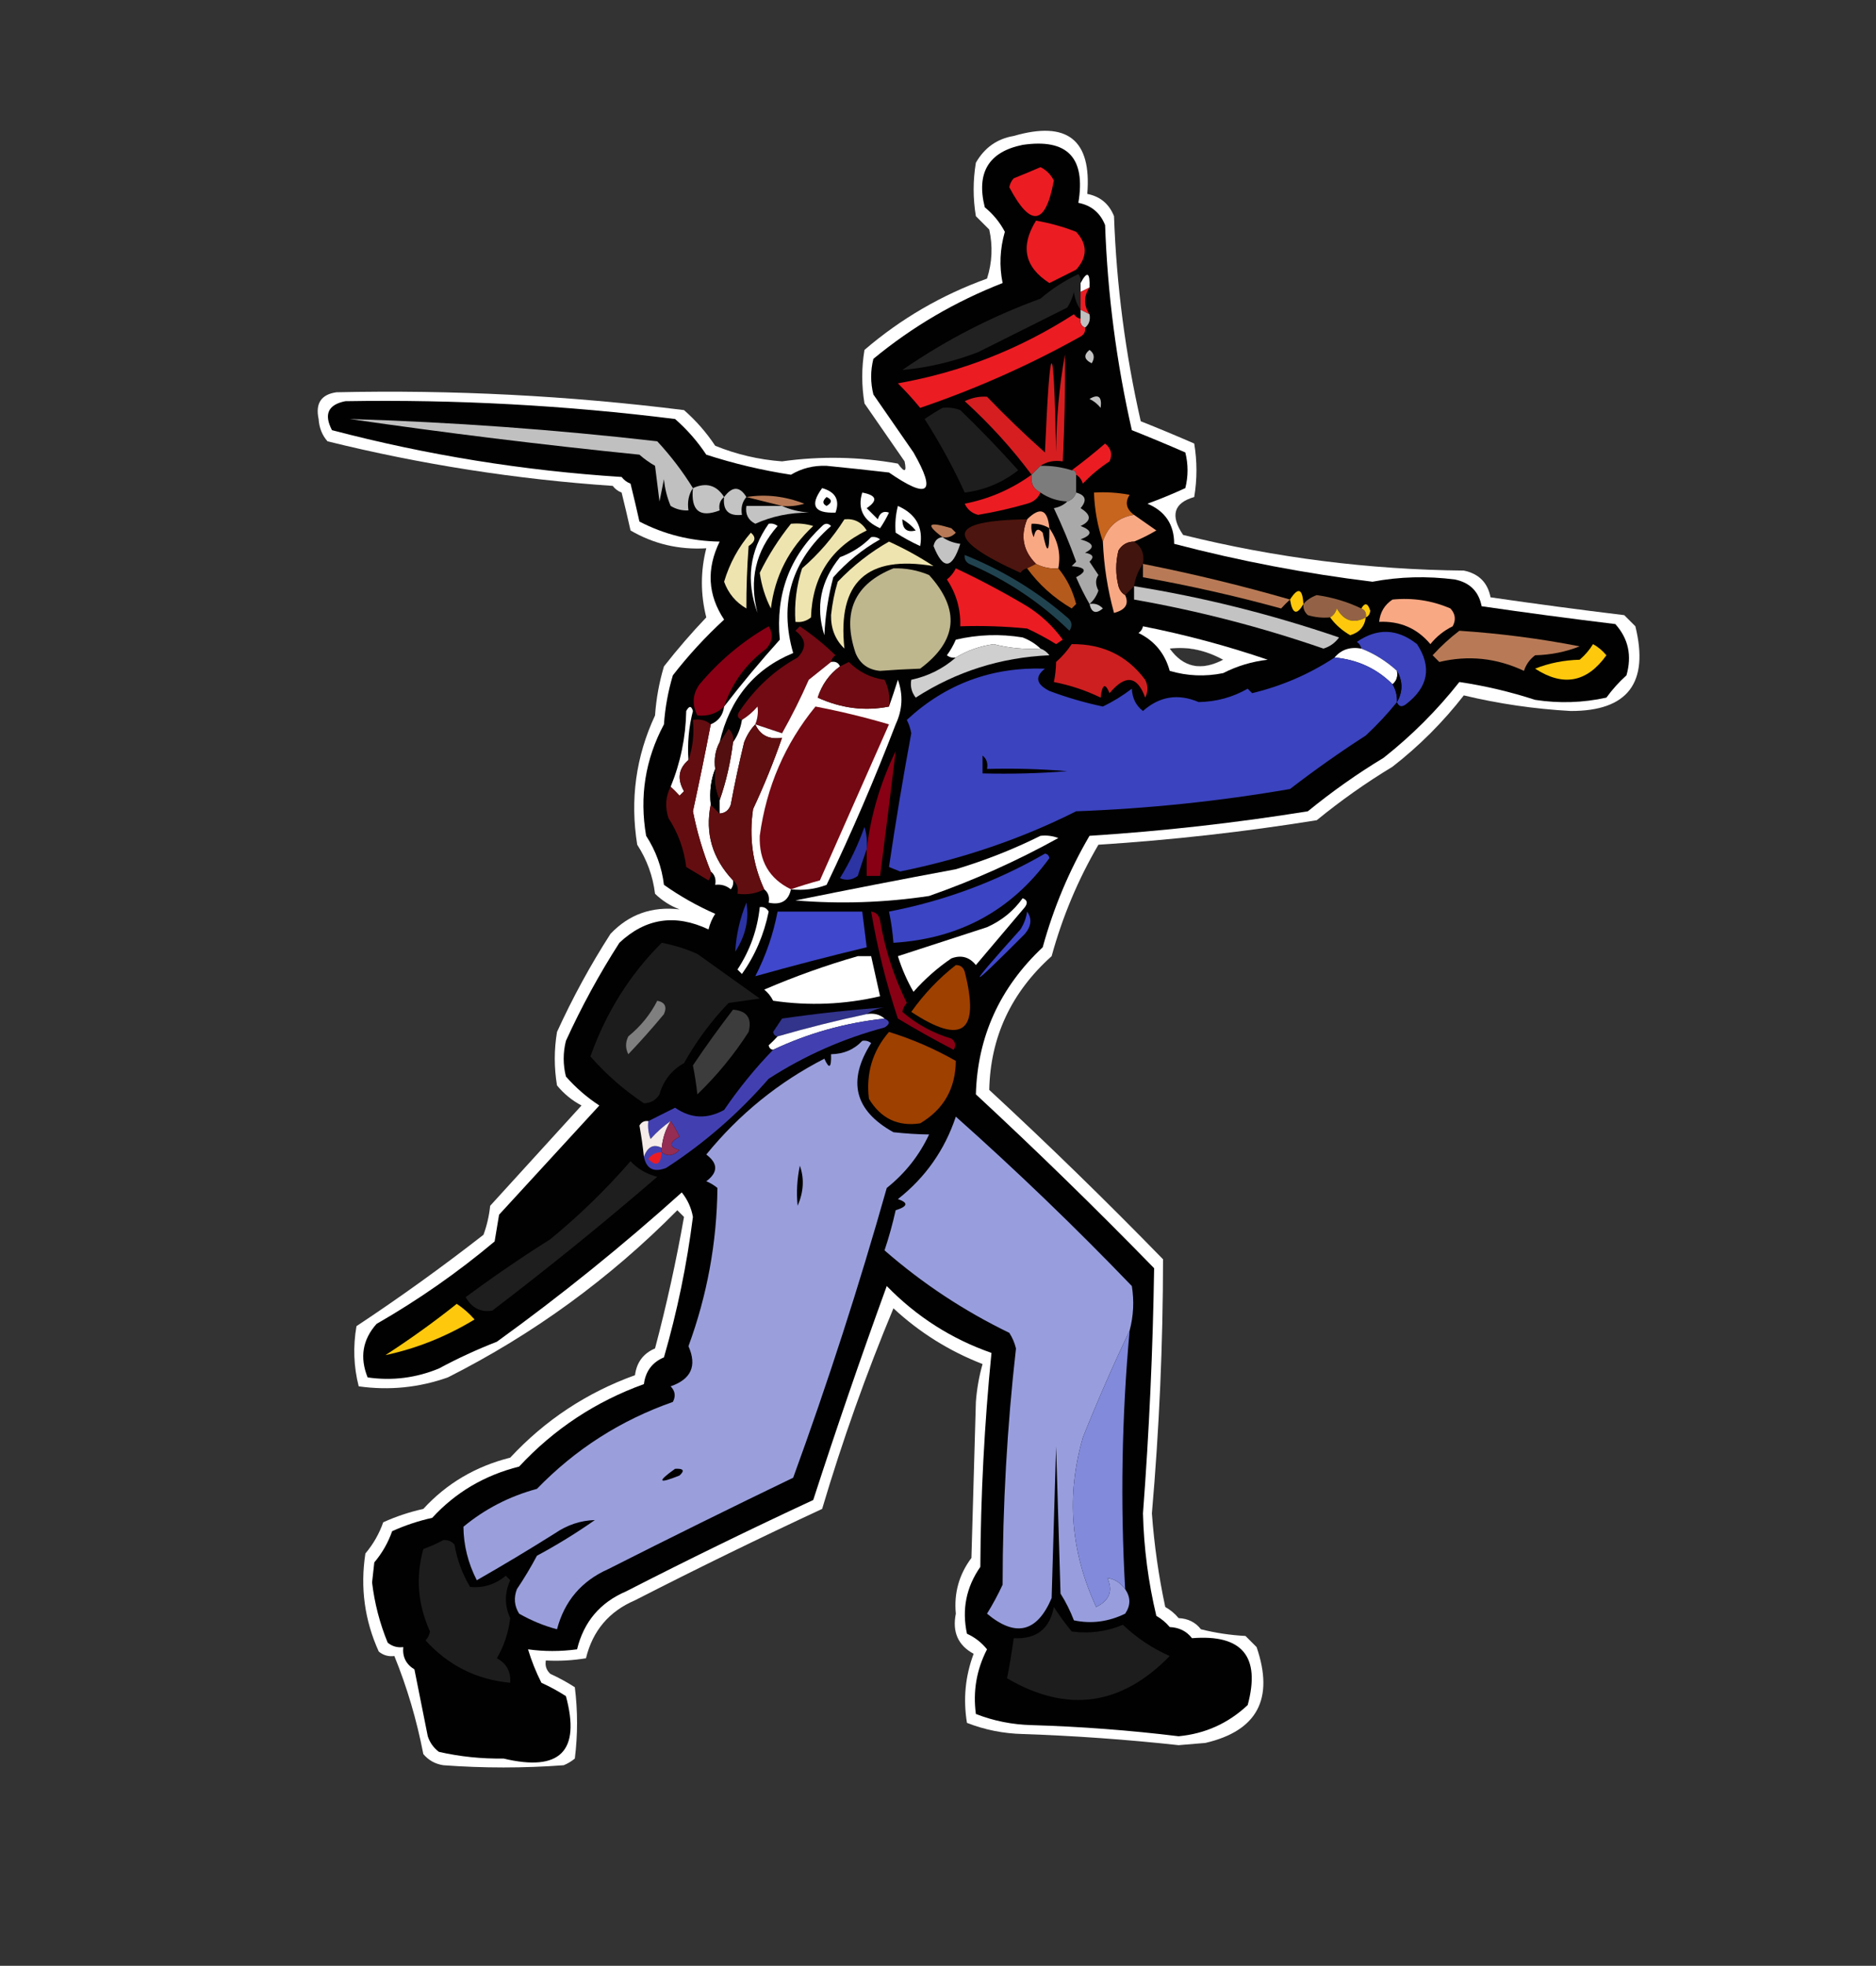 <?xml version="1.0" encoding="UTF-8"?>
<!DOCTYPE svg PUBLIC "-//W3C//DTD SVG 1.1//EN" "http://www.w3.org/Graphics/SVG/1.1/DTD/svg11.dtd">
<svg xmlns="http://www.w3.org/2000/svg" version="1.1" width="421px" height="441px" style="shape-rendering:geometricPrecision; text-rendering:geometricPrecision; image-rendering:optimizeQuality; fill-rule:evenodd; clip-rule:evenodd" xmlns:xlink="http://www.w3.org/1999/xlink">
<rect width="100%" height="100%" fill="#333333" stroke="none"/>
<g><path style="opacity:1" fill="#fefffe" d="M 227.5,30.5 C 239.498,27.019 244.998,31.352 244,43.5C 246.903,44.069 248.903,45.735 250,48.5C 250.553,64.03 252.553,79.363 256,94.5C 259.947,96.067 263.947,97.734 268,99.5C 268.667,103.5 268.667,107.5 268,111.5C 263.401,112.82 262.568,115.653 265.5,120C 286.184,125.123 307.184,127.79 328.5,128C 331.86,128.694 333.86,130.694 334.5,134C 344.489,135.453 354.489,136.787 364.5,138C 365.333,138.833 366.167,139.667 367,140.5C 370.124,153.187 365.29,159.521 352.5,159.5C 344.339,159.047 336.339,157.88 328.5,156C 323.833,162 318.5,167.333 312.5,172C 306.577,175.582 300.911,179.582 295.5,184C 279.242,186.62 262.909,188.453 246.5,189.5C 241.932,197.312 238.432,205.645 236,214.5C 226.923,222.643 222.257,232.643 222,244.5C 235.304,256.804 248.304,269.47 261,282.5C 260.988,301.523 260.154,320.523 258.5,339.5C 259.015,346.564 260.015,353.564 261.5,360.5C 262.646,361.145 263.646,361.978 264.5,363C 266.619,363.098 268.286,363.931 269.5,365.5C 272.785,366.324 276.118,366.824 279.5,367C 280.333,367.833 281.167,368.667 282,369.5C 285.977,381.119 282.144,388.285 270.5,391C 268.5,391.167 266.5,391.333 264.5,391.5C 252.865,390.23 241.198,389.396 229.5,389C 225.145,388.89 220.978,388.057 217,386.5C 216.121,381.162 216.621,375.996 218.5,371C 215.008,369.123 213.674,366.123 214.5,362C 214.057,357.385 215.224,353.218 218,349.5C 218.333,337.833 218.667,326.167 219,314.5C 219.218,311.574 219.718,308.74 220.5,306C 213.025,303.098 206.359,298.931 200.5,293.5C 194.378,308.198 189.045,323.198 184.5,338.5C 170.386,345.057 156.386,351.89 142.5,359C 136.672,361.495 133.005,365.829 131.5,372C 128.518,372.498 125.518,372.665 122.5,372.5C 122.281,373.675 122.614,374.675 123.5,375.5C 125.413,376.373 127.247,377.373 129,378.5C 129.667,383.833 129.667,389.167 129,394.5C 128.25,395.126 127.416,395.626 126.5,396C 117.5,396.667 108.5,396.667 99.5,396C 97.671,395.727 96.171,394.893 95,393.5C 93.518,385.848 91.352,378.515 88.5,371.5C 87.178,371.67 86.011,371.337 85,370.5C 81.818,363.48 80.818,356.147 82,348.5C 83.766,346.404 85.099,344.071 86,341.5C 88.875,340.196 91.875,339.196 95,338.5C 100.227,332.792 106.727,328.959 114.5,327C 122.323,318.586 131.656,312.419 142.5,308.5C 142.876,305.611 144.376,303.611 147,302.5C 149.583,292.752 151.75,282.919 153.5,273C 153,272.5 152.5,272 152,271.5C 136.836,286.824 119.67,299.324 100.5,309C 94.003,311.295 87.336,311.961 80.5,311C 79.368,306.587 79.201,302.087 80,297.5C 89.765,291.034 99.265,284.201 108.5,277C 109.264,274.931 109.764,272.764 110,270.5C 116.833,263 123.667,255.5 130.5,248C 128.376,246.878 126.543,245.378 125,243.5C 124.333,239.5 124.333,235.5 125,231.5C 128.492,223.847 132.492,216.513 137,209.5C 141.152,205.113 146.319,203.279 152.5,204C 150.413,203.208 148.579,202.041 147,200.5C 146.517,196.533 145.184,192.866 143,189.5C 141.371,179.367 142.704,169.7 147,160.5C 147.26,156.75 147.927,153.084 149,149.5C 151.98,145.686 155.146,142.019 158.5,138.5C 157.186,133.303 157.186,128.136 158.5,123C 152.341,123.361 146.674,122.028 141.5,119C 140.875,116.2 140.208,113.366 139.5,110.5C 138.692,110.192 138.025,109.692 137.5,109C 115.876,107.53 94.543,104.197 73.5,99C 72.296,97.647 71.629,95.981 71.5,94C 70.749,90.489 72.082,88.489 75.5,88C 101.589,87.422 127.589,88.755 153.5,92C 156.206,94.371 158.539,97.037 160.5,100C 165.297,101.949 170.297,103.116 175.5,103.5C 184.179,102.286 192.846,102.453 201.5,104C 203.015,106.105 203.515,105.939 203,103.5C 200,99.167 197,94.833 194,90.5C 193.333,86.5 193.333,82.5 194,78.5C 202.133,71.513 211.3,66.179 221.5,62.5C 222.659,58.878 222.825,55.211 222,51.5C 221,50.5 220,49.5 219,48.5C 218.333,44.5 218.333,40.5 219,36.5C 220.943,33.122 223.776,31.122 227.5,30.5 Z M 262.5,145.5 C 266.523,144.995 270.523,145.828 274.5,148C 269.555,150.592 265.555,149.758 262.5,145.5 Z"/></g>
<g><path style="opacity:1" fill="#010101" d="M 229.5,32.5 C 239.526,31.028 243.693,35.361 242,45.5C 244.903,46.069 246.903,47.735 248,50.5C 248.553,66.03 250.553,81.363 254,96.5C 257.947,98.067 261.947,99.734 266,101.5C 266.667,104.167 266.667,106.833 266,109.5C 263.19,110.79 260.357,111.957 257.5,113C 261.499,114.681 263.499,117.681 263.5,122C 278.193,125.846 293.026,128.679 308,130.5C 314.084,129.358 320.251,129.191 326.5,130C 329.86,130.694 331.86,132.694 332.5,136C 342.489,137.453 352.489,138.787 362.5,140C 365.428,143.257 366.262,147.091 365,151.5C 363.315,153.017 361.815,154.684 360.5,156.5C 355.198,157.663 349.864,157.829 344.5,157C 338.866,155.174 333.2,153.84 327.5,153C 322.5,159.333 316.833,165 310.5,170C 304.577,173.582 298.911,177.582 293.5,182C 277.242,184.62 260.909,186.453 244.5,187.5C 239.932,195.312 236.432,203.645 234,212.5C 224.361,221.565 219.361,232.565 219,245.5C 232.638,258.137 245.971,271.137 259,284.5C 258.722,302.843 257.889,321.176 256.5,339.5C 256.692,347.27 257.692,354.936 259.5,362.5C 260.646,363.145 261.646,363.978 262.5,365C 264.619,365.098 266.286,365.931 267.5,367.5C 278.765,366.597 282.931,371.597 280,382.5C 275.642,386.595 270.475,388.929 264.5,389.5C 253.54,388.16 242.54,387.327 231.5,387C 227.145,386.89 222.978,386.057 219,384.5C 218.316,379.405 219.149,374.571 221.5,370C 220.271,368.471 218.771,367.304 217,366.5C 215.826,361.06 216.826,356.06 220,351.5C 220.082,335.445 220.915,319.445 222.5,303.5C 213.525,300.371 205.691,295.371 199,288.5C 193.214,304.404 187.714,320.404 182.5,336.5C 168.386,343.057 154.386,349.89 140.5,357C 134.672,359.495 131.005,363.829 129.5,370C 125.759,370.502 122.092,370.502 118.5,370C 119.271,372.577 120.271,375.077 121.5,377.5C 123.413,378.373 125.247,379.373 127,380.5C 130.341,392.862 125.674,397.529 113,394.5C 108.083,394.577 103.25,394.077 98.5,393C 97.299,392.097 96.465,390.931 96,389.5C 95,384.5 94,379.5 93,374.5C 91.117,373.347 90.284,371.681 90.5,369.5C 89.178,369.67 88.011,369.337 87,368.5C 85.219,364.159 84.053,359.659 83.5,355C 83.667,353.5 83.833,352 84,350.5C 85.766,348.404 87.099,346.071 88,343.5C 90.875,342.196 93.875,341.196 97,340.5C 102.227,334.792 108.727,330.959 116.5,329C 124.323,320.586 133.656,314.419 144.5,310.5C 144.876,307.611 146.376,305.611 149,304.5C 151.981,294.209 154.148,283.709 155.5,273C 155.142,270.968 154.308,269.134 153,267.5C 139.745,279.425 125.912,290.592 111.5,301C 107.047,302.726 102.714,304.726 98.5,307C 93.338,309.129 88.005,309.796 82.5,309C 80.698,304.517 81.365,300.517 84.5,297C 93.886,291.612 102.719,285.446 111,278.5C 111.333,276.5 111.667,274.5 112,272.5C 119.5,264.333 127,256.167 134.5,248C 131.72,246.188 129.22,244.021 127,241.5C 126.333,238.833 126.333,236.167 127,233.5C 130.492,225.847 134.492,218.513 139,211.5C 144.867,205.975 151.533,204.975 159,208.5C 159.309,207.234 159.809,206.067 160.5,205C 156.455,203.227 152.622,201.06 149,198.5C 148.517,194.533 147.184,190.866 145,187.5C 143.474,178.679 144.808,170.346 149,162.5C 149.26,158.75 149.927,155.084 151,151.5C 154.465,147.033 158.298,142.867 162.5,139C 158.833,133.462 158.5,127.628 161.5,121.5C 155.051,121.392 149.051,119.892 143.5,117C 142.875,114.2 142.208,111.366 141.5,108.5C 140.692,108.192 140.025,107.692 139.5,107C 117.483,105.593 95.817,102.093 74.5,96.5C 72.638,92.932 73.638,90.766 77.5,90C 102.25,89.588 126.917,90.922 151.5,94C 154.206,96.371 156.539,99.037 158.5,102C 164.688,104.005 171.021,105.505 177.5,106.5C 179.913,105.051 182.58,104.384 185.5,104.5C 190.171,104.963 194.837,105.463 199.5,106C 208.38,112.114 210.213,110.614 205,101.5C 202,97.167 199,92.833 196,88.5C 195.333,85.833 195.333,83.167 196,80.5C 204.713,73.307 214.379,67.64 225,63.5C 224.224,59.697 224.39,55.864 225.5,52C 224.392,49.888 222.892,48.054 221,46.5C 219.047,38.718 221.88,34.051 229.5,32.5 Z M 262.5,145.5 C 265.555,149.758 269.555,150.592 274.5,148C 270.523,145.828 266.523,144.995 262.5,145.5 Z"/></g>
<g><path style="opacity:1" fill="#ec1c23" d="M 233.5,37.5 C 234.812,38.145 235.812,39.145 236.5,40.5C 234.637,50.596 231.303,51.096 226.5,42C 226.645,41.228 226.978,40.561 227.5,40C 229.611,39.155 231.611,38.322 233.5,37.5 Z"/></g>
<g><path style="opacity:1" fill="#ec1c23" d="M 232.5,49.5 C 235.568,50.022 238.568,50.855 241.5,52C 244.074,54.801 244.074,57.635 241.5,60.5C 239.5,61.5 237.5,62.5 235.5,63.5C 229.917,59.922 228.917,55.255 232.5,49.5 Z"/></g>
<g><path style="opacity:1" fill="#212121" d="M 242.5,63.5 C 242.5,64.167 242.5,64.833 242.5,65.5C 242.5,66.833 242.5,68.167 242.5,69.5C 241.71,68.391 241.21,67.058 241,65.5C 240.691,66.766 240.191,67.933 239.5,69C 232.833,72.333 226.167,75.667 219.5,79C 213.932,81.143 208.266,82.477 202.5,83C 212.112,76.36 222.445,71.027 233.5,67C 236.03,64.808 238.864,62.974 242,61.5C 242.464,62.094 242.631,62.761 242.5,63.5 Z"/></g>
<g><path style="opacity:1" fill="#fefffe" d="M 244.5,64.5 C 243.833,64.833 243.167,65.167 242.5,65.5C 242.5,64.833 242.5,64.167 242.5,63.5C 243.967,60.742 244.633,61.075 244.5,64.5 Z"/></g>
<g><path style="opacity:1" fill="#ec1c23" d="M 244.5,64.5 C 243.167,66.5 243.167,68.5 244.5,70.5C 243.833,70.167 243.167,69.833 242.5,69.5C 242.5,68.167 242.5,66.833 242.5,65.5C 243.167,65.167 243.833,64.833 244.5,64.5 Z"/></g>
<g><path style="opacity:1" fill="#c0c0c0" d="M 242.5,69.5 C 243.167,69.833 243.833,70.167 244.5,70.5C 244.737,71.791 244.404,72.791 243.5,73.5C 242.662,73.158 242.328,72.492 242.5,71.5C 242.5,70.833 242.5,70.167 242.5,69.5 Z"/></g>
<g><path style="opacity:1" fill="#ec1c23" d="M 242.5,71.5 C 242.328,72.492 242.662,73.158 243.5,73.5C 243.631,74.376 243.298,75.043 242.5,75.5C 231.002,81.915 219.002,87.248 206.5,91.5C 204.96,89.613 203.293,87.78 201.5,86C 215.693,83.489 228.859,78.322 241,70.5C 241.383,71.056 241.883,71.389 242.5,71.5 Z"/></g>
<g><path style="opacity:1" fill="#c2c3c2" d="M 244.5,78.5 C 245.573,79.251 245.74,80.251 245,81.5C 243.272,80.648 243.105,79.648 244.5,78.5 Z"/></g>
<g><path style="opacity:1" fill="#d61e21" d="M 233.5,104.5 C 232.833,105.167 232.167,105.833 231.5,106.5C 227.098,100.591 222.098,95.091 216.5,90C 218.165,89.212 219.831,88.878 221.5,89C 225.682,93.349 230.015,97.515 234.5,101.5C 235.665,74.858 236.498,74.858 237,101.5C 237.035,94 237.702,86.666 239,79.5C 239.065,87.492 238.899,95.492 238.5,103.5C 236.585,103.216 234.919,103.549 233.5,104.5 Z"/></g>
<g><path style="opacity:1" fill="#c2c3c2" d="M 244.5,89.5 C 246.496,88.312 247.329,88.979 247,91.5C 246.292,90.62 245.458,89.953 244.5,89.5 Z"/></g>
<g><path style="opacity:1" fill="#1d1e1d" d="M 211.5,91.5 C 212.873,91.343 214.207,91.51 215.5,92C 220.015,96.348 224.349,100.848 228.5,105.5C 224.941,108.281 220.941,109.948 216.5,110.5C 213.925,104.857 210.925,99.357 207.5,94C 208.858,93.066 210.192,92.232 211.5,91.5 Z"/></g>
<g><path style="opacity:1" fill="#c0c0c0" d="M 155.5,109.5 C 154.549,110.919 154.216,112.585 154.5,114.5C 153.07,114.579 151.736,114.246 150.5,113.5C 149.692,111.577 149.192,109.577 149,107.5C 148.667,109.167 148.333,110.833 148,112.5C 147.667,109.833 147.333,107.167 147,104.5C 145.745,103.789 144.579,102.956 143.5,102C 121.781,99.802 100.115,97.135 78.5,94C 101.547,94.701 124.547,96.368 147.5,99C 150.548,102.29 153.215,105.79 155.5,109.5 Z"/></g>
<g><path style="opacity:1" fill="#ec1c23" d="M 241.5,106.5 C 241.5,105.833 241.167,105.5 240.5,105.5C 243.022,103.639 245.522,101.639 248,99.5C 249.365,100.593 249.699,101.926 249,103.5C 246.815,104.928 244.815,106.595 243,108.5C 242.722,107.584 242.222,106.918 241.5,106.5 Z"/></g>
<g><path style="opacity:1" fill="#7c7c7c" d="M 233.5,104.5 C 235.903,104.448 238.236,104.781 240.5,105.5C 241.167,105.5 241.5,105.833 241.5,106.5C 241.5,107.833 241.5,109.167 241.5,110.5C 241.167,111.5 240.5,112.167 239.5,112.5C 237.297,112.396 235.297,111.73 233.5,110.5C 231.896,109.713 231.229,108.38 231.5,106.5C 232.167,105.833 232.833,105.167 233.5,104.5 Z"/></g>
<g><path style="opacity:1" fill="#ec1c23" d="M 231.5,106.5 C 231.229,108.38 231.896,109.713 233.5,110.5C 232.942,111.79 231.942,112.623 230.5,113C 226.886,114.047 223.22,114.88 219.5,115.5C 218.09,115.132 217.09,114.299 216.5,113C 221.998,111.916 226.998,109.749 231.5,106.5 Z"/></g>
<g><path style="opacity:1" fill="#c2c3c2" d="M 162.5,111.5 C 161.596,112.209 161.263,113.209 161.5,114.5C 157,116.224 155,114.558 155.5,109.5C 158.468,108.158 160.802,108.825 162.5,111.5 Z"/></g>
<g><path style="opacity:1" fill="#c2c3c2" d="M 167.5,111.5 C 166.566,112.568 166.232,113.901 166.5,115.5C 163.5,115.833 162.167,114.5 162.5,111.5C 164.332,109.043 165.999,109.043 167.5,111.5 Z"/></g>
<g><path style="opacity:1" fill="#fefffe" d="M 184.5,109.5 C 187.506,110.349 188.506,112.183 187.5,115C 182.676,115.183 181.676,113.35 184.5,109.5 Z"/></g>
<g><path style="opacity:1" fill="#b87a56" d="M 175.5,113.5 C 172.833,112.833 170.167,112.167 167.5,111.5C 171.862,110.811 176.195,111.311 180.5,113C 178.866,113.494 177.199,113.66 175.5,113.5 Z"/></g>
<g><path style="opacity:1" fill="#fefffe" d="M 193.5,110.5 C 196.731,111.098 197.064,112.264 194.5,114C 195.333,114.833 196.167,115.667 197,116.5C 197.423,115.044 198.256,114.544 199.5,115C 198.929,116.205 198.262,117.372 197.5,118.5C 193.715,116.795 192.382,114.128 193.5,110.5 Z"/></g>
<g><path style="opacity:1" fill="#c7641d" d="M 254.5,115.5 C 250.933,116.068 248.599,118.068 247.5,121.5C 246.313,118.054 245.646,114.387 245.5,110.5C 248.187,110.336 250.854,110.503 253.5,111C 252.419,112.711 252.752,114.211 254.5,115.5 Z"/></g>
<g><path style="opacity:1" fill="#000000" d="M 185.5,111.5 C 186.773,112.077 186.773,112.743 185.5,113.5C 184.537,113.03 184.537,112.363 185.5,111.5 Z"/></g>
<g><path style="opacity:1" fill="#c2c3c2" d="M 175.5,113.5 C 177.292,114.309 179.292,114.809 181.5,115C 177.236,114.984 173.236,115.817 169.5,117.5C 167.889,116.68 167.222,115.346 167.5,113.5C 170.167,113.5 172.833,113.5 175.5,113.5 Z"/></g>
<g><path style="opacity:1" fill="#fefffe" d="M 201.5,113.5 C 205.563,115.3 207.229,118.3 206.5,122.5C 204.587,121.627 202.753,120.627 201,119.5C 200.82,117.512 200.986,115.512 201.5,113.5 Z"/></g>
<g><path style="opacity:1" fill="#f9a884" d="M 235.5,118.5 C 237.439,121.294 238.106,124.294 237.5,127.5C 235.708,127.634 234.042,127.301 232.5,126.5C 229.61,123.608 228.943,120.274 230.5,116.5C 233.441,113.593 235.107,114.26 235.5,118.5 Z"/></g>
<g><path style="opacity:1" fill="#a9a9a9" d="M 241.5,110.5 C 243.652,111.077 243.985,112.244 242.5,114C 244.957,115.512 244.957,116.846 242.5,118C 245.167,119 245.167,120 242.5,121C 245.464,121.84 245.797,122.84 243.5,124C 245.301,124.317 245.634,124.984 244.5,126C 245.167,127 245.833,128 246.5,129C 245.802,129.971 245.802,131.137 246.5,132.5C 246.058,133.739 245.391,134.739 244.5,135.5C 243.394,133.577 242.394,131.577 241.5,129.5C 244.076,128.117 243.742,127.283 240.5,127C 240.833,126.667 241.167,126.333 241.5,126C 240.029,121.919 238.362,117.919 236.5,114C 237.737,113.768 238.737,113.268 239.5,112.5C 240.5,112.167 241.167,111.5 241.5,110.5 Z"/></g>
<g><path style="opacity:1" fill="#4d150f" d="M 230.5,116.5 C 228.943,120.274 229.61,123.608 232.5,126.5C 231.833,126.833 231.167,127.167 230.5,127.5C 229.883,127.611 229.383,127.944 229,128.5C 211.872,120.759 212.372,116.759 230.5,116.5 Z"/></g>
<g><path style="opacity:1" fill="#f9a884" d="M 254.5,115.5 C 256.138,116.657 257.804,117.824 259.5,119C 257.825,119.985 256.158,120.819 254.5,121.5C 252.983,121.511 251.816,122.177 251,123.5C 250.333,126.167 250.333,128.833 251,131.5C 251.278,132.416 251.778,133.082 252.5,133.5C 253.41,135.501 252.577,136.835 250,137.5C 248.561,132.264 247.728,126.931 247.5,121.5C 248.599,118.068 250.933,116.068 254.5,115.5 Z"/></g>
<g><path style="opacity:1" fill="#eee4af" d="M 189.5,116.5 C 191.681,116.284 193.347,117.117 194.5,119C 186.459,122.895 182.292,129.395 182,138.5C 180.989,139.337 179.822,139.67 178.5,139.5C 178.234,135.395 178.734,131.395 180,127.5C 183.744,124.262 186.91,120.595 189.5,116.5 Z"/></g>
<g><path style="opacity:1" fill="#000000" d="M 202.5,116.5 C 203.627,117.122 204.627,117.955 205.5,119C 203.511,119.519 202.511,118.686 202.5,116.5 Z"/></g>
<g><path style="opacity:1" fill="#fefffe" d="M 172.5,117.5 C 173.239,117.369 173.906,117.536 174.5,118C 169.56,123.635 168.06,130.135 170,137.5C 167.352,130.29 168.185,123.623 172.5,117.5 Z"/></g>
<g><path style="opacity:1" fill="#eee4af" d="M 177.5,117.5 C 179.199,117.34 180.866,117.506 182.5,118C 177.069,123.029 173.902,129.196 173,136.5C 171.733,134.026 170.899,131.359 170.5,128.5C 172.429,124.572 174.762,120.905 177.5,117.5 Z"/></g>
<g><path style="opacity:1" fill="#fefffe" d="M 161.5,166.5 C 160.539,168.265 160.205,170.265 160.5,172.5C 159.527,174.948 159.194,177.615 159.5,180.5C 158.192,186.919 159.859,192.585 164.5,197.5C 164.631,198.239 164.464,198.906 164,199.5C 162.989,198.663 161.822,198.33 160.5,198.5C 160.737,197.209 160.404,196.209 159.5,195.5C 157.751,191.157 156.418,186.657 155.5,182C 156.915,175.506 158.249,169.006 159.5,162.5C 161.262,161.738 162.262,160.404 162.5,158.5C 166.426,153.398 170.592,148.398 175,143.5C 174.035,133.326 177.202,124.826 184.5,118C 185.167,117.333 185.833,117.333 186.5,118C 177.614,125.806 174.78,135.306 178,146.5C 169.288,150.083 163.788,156.75 161.5,166.5 Z"/></g>
<g><path style="opacity:1" fill="#b87a56" d="M 211.5,120.5 C 207.599,117.575 208.266,116.909 213.5,118.5C 213.833,118.833 214.167,119.167 214.5,119.5C 213.675,120.386 212.675,120.719 211.5,120.5 Z"/></g>
<g><path style="opacity:1" fill="#000000" d="M 235.5,118.5 C 235.508,124.208 235.008,124.541 234,119.5C 232.984,118.366 232.317,118.699 232,120.5C 231.517,119.552 231.351,118.552 231.5,117.5C 232.959,117.433 234.292,117.766 235.5,118.5 Z"/></g>
<g><path style="opacity:1" fill="#eee4af" d="M 168.5,119.5 C 169.713,120.497 169.546,121.497 168,122.5C 167.646,127.338 167.48,132.005 167.5,136.5C 165.11,135.109 163.443,133.109 162.5,130.5C 163.736,126.357 165.736,122.691 168.5,119.5 Z"/></g>
<g><path style="opacity:1" fill="#fefffe" d="M 195.5,120.5 C 196.239,120.369 196.906,120.536 197.5,121C 193.542,123.234 190.042,126.067 187,129.5C 185.874,133.749 185.208,138.082 185,142.5C 182.985,136.165 184.152,130.331 188.5,125C 191.239,123.974 193.572,122.474 195.5,120.5 Z"/></g>
<g><path style="opacity:1" fill="#c2c3c2" d="M 211.5,120.5 C 212.609,121.29 213.942,121.79 215.5,122C 213.647,127.747 211.647,127.914 209.5,122.5C 209.747,121.287 210.414,120.62 211.5,120.5 Z"/></g>
<g><path style="opacity:1" fill="#eee4af" d="M 199.5,121.5 C 202.967,123.067 206.3,124.901 209.5,127C 194.556,124.448 187.889,130.615 189.5,145.5C 187.444,143.513 186.444,141.013 186.5,138C 186.762,135.453 187.262,132.953 188,130.5C 191.485,126.866 195.318,123.866 199.5,121.5 Z"/></g>
<g><path style="opacity:1" fill="#41140e" d="M 254.5,121.5 C 256.213,122.635 256.88,124.302 256.5,126.5C 255.463,127.93 254.796,129.597 254.5,131.5C 253.833,132.167 253.167,132.833 252.5,133.5C 251.778,133.082 251.278,132.416 251,131.5C 250.333,128.833 250.333,126.167 251,123.5C 251.816,122.177 252.983,121.511 254.5,121.5 Z"/></g>
<g><path style="opacity:1" fill="#214350" d="M 216.5,124.5 C 224.972,127.9 232.639,132.567 239.5,138.5C 240.583,139.365 240.749,140.365 240,141.5C 233.446,135.136 225.946,130.136 217.5,126.5C 216.702,126.043 216.369,125.376 216.5,124.5 Z"/></g>
<g><path style="opacity:1" fill="#b45a1c" d="M 232.5,126.5 C 234.042,127.301 235.708,127.634 237.5,127.5C 239.383,129.763 240.716,132.43 241.5,135.5C 241.167,135.833 240.833,136.167 240.5,136.5C 236.452,134.11 233.118,131.11 230.5,127.5C 231.167,127.167 231.833,126.833 232.5,126.5 Z"/></g>
<g><path style="opacity:1" fill="#b87a56" d="M 256.5,126.5 C 267.722,128.723 278.722,131.39 289.5,134.5C 288.849,135.091 288.182,135.757 287.5,136.5C 277.268,133.692 266.935,131.359 256.5,129.5C 256.5,128.5 256.5,127.5 256.5,126.5 Z"/></g>
<g><path style="opacity:1" fill="#beb68d" d="M 200.5,127.5 C 203.271,127.421 205.937,127.921 208.5,129C 215.543,136.772 214.877,143.772 206.5,150C 203.355,150.111 200.355,150.278 197.5,150.5C 194.832,150.255 192.998,148.921 192,146.5C 188.922,137.334 191.755,131 200.5,127.5 Z"/></g>
<g><path style="opacity:1" fill="#ec1c23" d="M 214.5,127.5 C 219.965,130.066 225.298,132.899 230.5,136C 233.645,137.978 236.312,140.478 238.5,143.5C 238,143.833 237.5,144.167 237,144.5C 234.929,143.213 232.762,142.047 230.5,141C 225.511,140.501 220.511,140.334 215.5,140.5C 215.613,136.673 214.613,133.173 212.5,130C 213.381,129.292 214.047,128.458 214.5,127.5 Z"/></g>
<g><path style="opacity:1" fill="#c2c3c2" d="M 254.5,131.5 C 269.924,133.963 285.257,137.796 300.5,143C 299.601,144.236 298.434,145.07 297,145.5C 283.109,140.702 268.943,137.035 254.5,134.5C 254.5,133.5 254.5,132.5 254.5,131.5 Z"/></g>
<g><path style="opacity:1" fill="#fec90d" d="M 292.5,135.5 C 291.031,138.1 290.031,137.767 289.5,134.5C 291.306,131.662 292.306,131.995 292.5,135.5 Z"/></g>
<g><path style="opacity:1" fill="#936246" d="M 305.5,136.5 C 306.338,136.842 306.672,137.508 306.5,138.5C 303.788,139.987 301.621,139.321 300,136.5C 299.722,137.416 299.222,138.082 298.5,138.5C 296.801,138.66 295.134,138.494 293.5,138C 292.748,137.329 292.414,136.496 292.5,135.5C 293.261,134.609 294.261,133.942 295.5,133.5C 299.059,134.005 302.392,135.005 305.5,136.5 Z"/></g>
<g><path style="opacity:1" fill="#f9a884" d="M 312.5,134.5 C 317.041,134.052 321.374,134.719 325.5,136.5C 326.614,137.723 326.781,139.056 326,140.5C 324.045,141.453 322.378,142.787 321,144.5C 318.035,140.96 314.201,139.293 309.5,139.5C 309.721,137.336 310.721,135.67 312.5,134.5 Z"/></g>
<g><path style="opacity:1" fill="#c2c3c2" d="M 244.5,135.5 C 245.675,135.281 246.675,135.614 247.5,136.5C 245.948,137.798 244.948,137.465 244.5,135.5 Z"/></g>
<g><path style="opacity:1" fill="#fec90d" d="M 305.5,136.5 C 306.302,135.115 306.969,135.282 307.5,137C 307.43,137.765 307.097,138.265 306.5,138.5C 306.672,137.508 306.338,136.842 305.5,136.5 Z"/></g>
<g><path style="opacity:1" fill="#fec90d" d="M 306.5,138.5 C 306.238,140.564 305.071,141.897 303,142.5C 301.141,141.421 299.641,140.088 298.5,138.5C 299.222,138.082 299.722,137.416 300,136.5C 301.621,139.321 303.788,139.987 306.5,138.5 Z"/></g>
<g><path style="opacity:1" fill="#870014" d="M 162.5,158.5 C 160.858,160.081 158.858,160.747 156.5,160.5C 155.25,158.032 155.417,155.699 157,153.5C 161.458,148.199 166.625,143.866 172.5,140.5C 173.568,142.187 173.401,143.854 172,145.5C 167.43,148.889 164.264,153.223 162.5,158.5 Z"/></g>
<g><path style="opacity:1" fill="#710a13" d="M 186.5,148.5 C 184.877,149.779 183.21,151.113 181.5,152.5C 179.685,156.623 177.685,160.623 175.5,164.5C 173.47,163.828 171.47,163.162 169.5,162.5C 170.028,161.153 170.195,159.819 170,158.5C 168.961,159.71 167.794,160.71 166.5,161.5C 165.475,161.103 165.308,160.437 166,159.5C 169.489,154.335 173.822,150.335 179,147.5C 181.078,145.319 180.911,143.319 178.5,141.5C 178.833,141.167 179.167,140.833 179.5,140.5C 182.35,142.427 185.017,144.594 187.5,147C 186.944,147.383 186.611,147.883 186.5,148.5 Z"/></g>
<g><path style="opacity:1" fill="#fefffe" d="M 256.5,140.5 C 265.993,142.373 275.327,144.873 284.5,148C 280.981,148.395 277.648,149.395 274.5,151C 270.459,151.827 266.459,151.66 262.5,150.5C 261.428,146.598 259.095,143.764 255.5,142C 256.056,141.617 256.389,141.117 256.5,140.5 Z M 262.5,145.5 C 265.555,149.758 269.555,150.592 274.5,148C 270.523,145.828 266.523,144.995 262.5,145.5 Z"/></g>
<g><path style="opacity:1" fill="#3c43bd" d="M 313.5,157.5 C 314.833,155.167 314.833,152.833 313.5,150.5C 311.1,148.306 308.434,146.639 305.5,145.5C 305.389,144.883 305.056,144.383 304.5,144C 309.071,140.841 313.571,141.007 318,144.5C 321.372,149.646 320.539,154.146 315.5,158C 314.563,158.692 313.897,158.525 313.5,157.5 Z"/></g>
<g><path style="opacity:1" fill="#b87a56" d="M 327.5,141.5 C 336.665,142.103 345.665,143.27 354.5,145C 351.362,146.244 348.028,146.911 344.5,147C 343.299,147.903 342.465,149.069 342,150.5C 335.868,147.61 329.534,146.943 323,148.5C 322.5,148 322,147.5 321.5,147C 323.396,144.932 325.396,143.099 327.5,141.5 Z"/></g>
<g><path style="opacity:1" fill="#fefffe" d="M 233.5,145.5 C 229.941,145.716 226.441,145.382 223,144.5C 219.85,144.947 217.017,145.947 214.5,147.5C 213.761,147.631 213.094,147.464 212.5,147C 213.293,145.915 213.96,144.748 214.5,143.5C 219.467,142.338 224.467,142.171 229.5,143C 231.066,143.608 232.4,144.442 233.5,145.5 Z"/></g>
<g><path style="opacity:1" fill="#cd1f20" d="M 240.5,144.5 C 247.462,144.418 252.962,147.084 257,152.5C 257.667,153.833 257.667,155.167 257,156.5C 255.231,151.584 252.564,151.251 249,155.5C 248.026,153.122 247.359,153.456 247,156.5C 243.692,154.884 240.192,153.717 236.5,153C 236.799,151.68 236.966,150.18 237,148.5C 238.376,147.295 239.542,145.962 240.5,144.5 Z"/></g>
<g><path style="opacity:1" fill="#fec90d" d="M 357.5,144.5 C 358.627,145.122 359.627,145.955 360.5,147C 356.137,153.1 350.804,154.1 344.5,150C 347.638,148.756 350.972,148.089 354.5,148C 355.71,146.961 356.71,145.794 357.5,144.5 Z"/></g>
<g><path style="opacity:1" fill="#cfcfcf" d="M 233.5,145.5 C 234.289,145.783 234.956,146.283 235.5,147C 224.597,147.475 214.597,150.642 205.5,156.5C 204.571,155.311 204.238,153.978 204.5,152.5C 208.302,151.68 211.636,150.014 214.5,147.5C 217.017,145.947 219.85,144.947 223,144.5C 226.441,145.382 229.941,145.716 233.5,145.5 Z"/></g>
<g><path style="opacity:1" fill="#fefffe" d="M 305.5,145.5 C 308.434,146.639 311.1,148.306 313.5,150.5C 313.737,151.791 313.404,152.791 312.5,153.5C 308.982,149.982 304.649,147.982 299.5,147.5C 300.99,145.72 302.99,145.054 305.5,145.5 Z"/></g>
<g><path style="opacity:1" fill="#3b43bf" d="M 299.5,147.5 C 304.649,147.982 308.982,149.982 312.5,153.5C 313.234,154.708 313.567,156.041 313.5,157.5C 311.4,160.104 309.067,162.604 306.5,165C 300.692,168.743 295.025,172.743 289.5,177C 273.626,179.743 257.626,181.409 241.5,182C 229.26,188.153 216.093,192.653 202,195.5C 201.167,195.167 200.333,194.833 199.5,194.5C 200.979,184.486 202.645,174.486 204.5,164.5C 204.32,163.446 203.987,162.446 203.5,161.5C 212.217,153.426 222.551,149.593 234.5,150C 232.193,151.828 232.526,153.494 235.5,155C 239.411,156.47 243.411,157.637 247.5,158.5C 249.775,157.402 251.942,156.068 254,154.5C 254.098,156.619 254.931,158.286 256.5,159.5C 260.208,156.201 264.375,155.534 269,157.5C 272.949,157.43 276.616,156.43 280,154.5C 280.333,154.833 280.667,155.167 281,155.5C 287.684,153.888 293.851,151.221 299.5,147.5 Z"/></g>
<g><path style="opacity:1" fill="#fefffe" d="M 186.5,148.5 C 187.492,148.328 188.158,148.662 188.5,149.5C 186.12,151.237 184.453,153.57 183.5,156.5C 188.8,158.907 194.134,159.574 199.5,158.5C 200.165,156.631 200.831,154.631 201.5,152.5C 202.711,155.876 202.544,159.209 201,162.5C 196.32,174.706 191.153,186.706 185.5,198.5C 182.914,199.48 180.247,199.813 177.5,199.5C 176.952,202.084 175.285,203.084 172.5,202.5C 172.737,201.209 172.404,200.209 171.5,199.5C 168.896,193.817 168.062,187.817 169,181.5C 171.462,176.248 173.629,170.915 175.5,165.5C 172.607,165.969 170.607,164.969 169.5,162.5C 171.47,163.162 173.47,163.828 175.5,164.5C 177.685,160.623 179.685,156.623 181.5,152.5C 183.21,151.113 184.877,149.779 186.5,148.5 Z"/></g>
<g><path style="opacity:1" fill="#6e0b12" d="M 199.5,158.5 C 194.134,159.574 188.8,158.907 183.5,156.5C 184.453,153.57 186.12,151.237 188.5,149.5C 189.15,149.196 189.817,148.863 190.5,148.5C 192.693,150.721 195.36,152.054 198.5,152.5C 199.466,154.396 199.799,156.396 199.5,158.5 Z"/></g>
<g><path style="opacity:1" fill="#000000" d="M 313.5,150.5 C 314.833,152.833 314.833,155.167 313.5,157.5C 313.567,156.041 313.234,154.708 312.5,153.5C 313.404,152.791 313.737,151.791 313.5,150.5 Z"/></g>
<g><path style="opacity:1" fill="#fefffe" d="M 154.5,170.5 C 152.255,172.417 151.922,174.75 153.5,177.5C 153.167,177.833 152.833,178.167 152.5,178.5C 151.818,177.757 151.151,177.091 150.5,176.5C 152.716,171.085 153.883,165.418 154,159.5C 154.654,158.304 155.154,158.304 155.5,159.5C 154.574,163.094 154.241,166.76 154.5,170.5 Z"/></g>
<g><path style="opacity:1" fill="#fefffe" d="M 169.5,162.5 C 168.442,163.6 167.608,164.934 167,166.5C 165.872,171.139 164.872,175.805 164,180.5C 163.583,181.756 162.75,182.423 161.5,182.5C 161.5,181.5 161.5,180.5 161.5,179.5C 162.943,175.385 163.943,171.052 164.5,166.5C 165.537,165.07 166.204,163.403 166.5,161.5C 167.794,160.71 168.961,159.71 170,158.5C 170.195,159.819 170.028,161.153 169.5,162.5 Z"/></g>
<g><path style="opacity:1" fill="#740913" d="M 177.5,199.5 C 172.645,197.143 170.312,193.143 170.5,187.5C 171.985,176.544 176.152,166.877 183,158.5C 188.583,159.568 194.083,160.901 199.5,162.5C 194.333,174.167 189.167,185.833 184,197.5C 181.723,198.117 179.556,198.784 177.5,199.5 Z"/></g>
<g><path style="opacity:1" fill="#640d11" d="M 159.5,162.5 C 158.249,169.006 156.915,175.506 155.5,182C 156.418,186.657 157.751,191.157 159.5,195.5C 159.631,196.239 159.464,196.906 159,197.5C 157.333,196.5 155.667,195.5 154,194.5C 153.517,190.533 152.184,186.866 150,183.5C 149.204,180.961 149.371,178.628 150.5,176.5C 151.151,177.091 151.818,177.757 152.5,178.5C 152.833,178.167 153.167,177.833 153.5,177.5C 151.922,174.75 152.255,172.417 154.5,170.5C 155.477,167.713 155.81,164.713 155.5,161.5C 157.099,161.232 158.432,161.566 159.5,162.5 Z"/></g>
<g><path style="opacity:1" fill="#530f0f" d="M 164.5,166.5 C 163.943,171.052 162.943,175.385 161.5,179.5C 160.532,177.393 160.198,175.059 160.5,172.5C 160.205,170.265 160.539,168.265 161.5,166.5C 162.158,165.602 162.824,164.602 163.5,163.5C 164.386,164.325 164.719,165.325 164.5,166.5 Z"/></g>
<g><path style="opacity:1" fill="#610e11" d="M 169.5,162.5 C 170.607,164.969 172.607,165.969 175.5,165.5C 173.629,170.915 171.462,176.248 169,181.5C 168.062,187.817 168.896,193.817 171.5,199.5C 169.735,200.461 167.735,200.795 165.5,200.5C 165.737,199.209 165.404,198.209 164.5,197.5C 159.859,192.585 158.192,186.919 159.5,180.5C 160.167,181.167 160.833,181.833 161.5,182.5C 162.75,182.423 163.583,181.756 164,180.5C 164.872,175.805 165.872,171.139 167,166.5C 167.608,164.934 168.442,163.6 169.5,162.5 Z"/></g>
<g><path style="opacity:1" fill="#870014" d="M 194.5,190.5 C 195.398,182.93 197.565,175.596 201,168.5C 199.889,177.786 198.722,187.12 197.5,196.5C 196.5,196.5 195.5,196.5 194.5,196.5C 194.5,194.5 194.5,192.5 194.5,190.5 Z"/></g>
<g><path style="opacity:1" fill="#000000" d="M 220.5,169.5 C 221.404,170.209 221.737,171.209 221.5,172.5C 227.509,172.334 233.509,172.501 239.5,173C 233.175,173.5 226.842,173.666 220.5,173.5C 220.5,172.167 220.5,170.833 220.5,169.5 Z"/></g>
<g><path style="opacity:1" fill="#000000" d="M 160.5,172.5 C 160.198,175.059 160.532,177.393 161.5,179.5C 161.5,180.5 161.5,181.5 161.5,182.5C 160.833,181.833 160.167,181.167 159.5,180.5C 159.194,177.615 159.527,174.948 160.5,172.5 Z"/></g>
<g><path style="opacity:1" fill="#2c33a3" d="M 194.5,190.5 C 193.835,192.369 193.169,194.369 192.5,196.5C 191.232,197.428 189.899,197.595 188.5,197C 190.734,193.364 192.568,189.531 194,185.5C 194.494,187.134 194.66,188.801 194.5,190.5 Z"/></g>
<g><path style="opacity:1" fill="#fefffe" d="M 233.5,187.5 C 234.873,187.343 236.207,187.51 237.5,188C 228.188,193.157 218.522,197.49 208.5,201C 198.545,202.498 188.545,202.831 178.5,202C 190.398,199.582 202.398,197.248 214.5,195C 221.146,193 227.48,190.5 233.5,187.5 Z"/></g>
<g><path style="opacity:1" fill="#3b44c3" d="M 234.5,191.5 C 235.043,191.56 235.376,191.893 235.5,192.5C 226.954,204.263 215.288,210.596 200.5,211.5C 200.326,209.139 199.993,206.806 199.5,204.5C 211.953,202.099 223.619,197.766 234.5,191.5 Z"/></g>
<g><path style="opacity:1" fill="#fefffe" d="M 229.5,201.5 C 230.525,201.897 230.692,202.563 230,203.5C 226.333,207.833 222.667,212.167 219,216.5C 217.534,214.675 215.701,214.175 213.5,215C 210.37,217.128 207.537,219.628 205,222.5C 203.55,219.992 202.383,217.325 201.5,214.5C 208.14,212.338 214.806,210.171 221.5,208C 224.787,206.533 227.454,204.366 229.5,201.5 Z"/></g>
<g><path style="opacity:1" fill="#2c33a3" d="M 167.5,202.5 C 168.153,206.249 167.319,209.916 165,213.5C 165.203,209.737 166.036,206.07 167.5,202.5 Z"/></g>
<g><path style="opacity:1" fill="#fefffe" d="M 170.5,203.5 C 171.376,203.369 172.043,203.702 172.5,204.5C 171.45,209.672 169.45,214.339 166.5,218.5C 166.167,218.167 165.833,217.833 165.5,217.5C 168.308,213.221 169.975,208.555 170.5,203.5 Z"/></g>
<g><path style="opacity:1" fill="#3f47cc" d="M 174.5,204.5 C 180.833,204.5 187.167,204.5 193.5,204.5C 193.833,207.167 194.167,209.833 194.5,212.5C 186.041,214.531 177.707,216.697 169.5,219C 171.863,214.411 173.53,209.577 174.5,204.5 Z"/></g>
<g><path style="opacity:1" fill="#870014" d="M 195.5,204.5 C 196.586,204.62 197.253,205.287 197.5,206.5C 198.604,212.979 200.604,219.146 203.5,225C 202.978,225.561 202.645,226.228 202.5,227C 205.69,229.764 209.356,231.764 213.5,233C 214.451,233.718 214.617,234.551 214,235.5C 209.753,233.293 205.586,230.96 201.5,228.5C 198.882,220.648 196.882,212.648 195.5,204.5 Z"/></g>
<g><path style="opacity:1" fill="#3f47cc" d="M 230.5,204.5 C 231.621,206.089 231.454,207.756 230,209.5C 216.823,222.745 216.49,222.411 229,208.5C 229.791,207.255 230.291,205.922 230.5,204.5 Z"/></g>
<g><path style="opacity:1" fill="#1c1c1c" d="M 148.5,211.5 C 151.253,212.022 153.92,212.856 156.5,214C 161.167,217.333 165.833,220.667 170.5,224C 168.167,224.333 165.833,224.667 163.5,225C 159.588,229.077 156.255,233.577 153.5,238.5C 150.721,240.043 148.887,242.377 148,245.5C 147.196,246.804 146.029,247.471 144.5,247.5C 140.02,244.518 136.02,241.018 132.5,237C 135.99,227.151 141.324,218.651 148.5,211.5 Z"/></g>
<g><path style="opacity:1" fill="#fefffe" d="M 192.5,214.5 C 193.5,214.5 194.5,214.5 195.5,214.5C 196.167,217.5 196.833,220.5 197.5,223.5C 189.556,225.353 181.556,225.687 173.5,224.5C 173.023,223.522 172.357,222.689 171.5,222C 178.413,219.029 185.413,216.529 192.5,214.5 Z"/></g>
<g><path style="opacity:1" fill="#9e4000" d="M 214.5,216.5 C 215.497,216.47 216.164,216.97 216.5,218C 219.961,231.557 215.961,234.557 204.5,227C 207.363,222.972 210.696,219.472 214.5,216.5 Z"/></g>
<g><path style="opacity:1" fill="#7e7f7e" d="M 147.5,224.5 C 149.225,224.843 149.725,225.843 149,227.5C 146.507,230.514 143.841,233.514 141,236.5C 140.333,235.167 140.333,233.833 141,232.5C 143.797,230.217 145.964,227.551 147.5,224.5 Z"/></g>
<g><path style="opacity:1" fill="#32338b" d="M 194.5,227.5 C 187.88,228.896 181.214,230.563 174.5,232.5C 173.957,232.44 173.624,232.107 173.5,231.5C 174.167,230.5 174.833,229.5 175.5,228.5C 183.179,227.389 190.846,226.556 198.5,226C 196.942,226.21 195.609,226.71 194.5,227.5 Z"/></g>
<g><path style="opacity:1" fill="#3b3c3b" d="M 164.5,226.5 C 167.633,226.761 168.8,228.428 168,231.5C 164.703,236.628 160.87,241.294 156.5,245.5C 156.266,243.339 155.933,241.172 155.5,239C 158.387,234.716 161.387,230.549 164.5,226.5 Z"/></g>
<g><path style="opacity:1" fill="#fefffe" d="M 194.5,227.5 C 196.099,227.232 197.432,227.566 198.5,228.5C 189.667,229.458 181.334,231.791 173.5,235.5C 172.957,235.44 172.624,235.107 172.5,234.5C 173.243,233.818 173.909,233.151 174.5,232.5C 181.214,230.563 187.88,228.896 194.5,227.5 Z"/></g>
<g><path style="opacity:1" fill="#4240b1" d="M 198.5,228.5 C 199.773,229.077 199.773,229.743 198.5,230.5C 189.225,232.971 180.558,236.805 172.5,242C 165.697,249.813 158.03,256.48 149.5,262C 146.738,263.077 145.072,262.244 144.5,259.5C 145.345,257.238 146.678,256.571 148.5,257.5C 148.5,257.833 148.5,258.167 148.5,258.5C 149.789,259.501 151.122,259.334 152.5,258C 150.109,257.309 150.109,256.309 152.5,255C 151.915,253.698 151.249,252.531 150.5,251.5C 148.871,252.625 147.371,253.959 146,255.5C 145.51,254.207 145.343,252.873 145.5,251.5C 147.473,250.513 149.473,249.513 151.5,248.5C 155.019,250.941 158.686,251.108 162.5,249C 165.837,244.115 169.504,239.615 173.5,235.5C 181.334,231.791 189.667,229.458 198.5,228.5 Z"/></g>
<g><path style="opacity:1" fill="#9e4000" d="M 199.5,231.5 C 204.701,233.098 209.701,235.265 214.5,238C 214.438,244.213 211.771,248.88 206.5,252C 201.518,252.76 197.685,250.927 195,246.5C 194.305,240.783 195.805,235.783 199.5,231.5 Z"/></g>
<g><path style="opacity:1" fill="#9a9fdc" d="M 193.5,233.5 C 194.239,233.369 194.906,233.536 195.5,234C 190.09,242.483 191.756,249.149 200.5,254C 203.432,254.311 206.098,254.478 208.5,254.5C 206.285,259.219 203.119,263.219 199,266.5C 192.799,288.436 185.799,310.103 178,331.5C 164.121,338.19 150.287,345.023 136.5,352C 130.508,354.659 126.675,359.159 125,365.5C 122.04,364.714 119.206,363.548 116.5,362C 115.424,360.274 115.257,358.441 116,356.5C 117.626,354.083 119.126,351.583 120.5,349C 125.001,346.584 129.334,343.917 133.5,341C 130.298,341.086 127.298,342.086 124.5,344C 118.717,347.639 112.884,351.139 107,354.5C 105.043,350.673 104.043,346.673 104,342.5C 108.822,338.505 114.322,335.671 120.5,334C 129.122,325.104 139.289,318.604 151,314.5C 151.684,313.216 151.517,312.049 150.5,311C 155.12,309.398 156.454,306.398 154.5,302C 158.709,290.533 160.876,278.7 161,266.5C 160.25,265.874 159.416,265.374 158.5,265C 161.167,263 161.167,261 158.5,259C 165.885,249.939 174.718,242.772 185,237.5C 186.087,239.932 186.587,239.598 186.5,236.5C 189.346,236.448 191.68,235.448 193.5,233.5 Z"/></g>
<g><path style="opacity:1" fill="#989edd" d="M 253.5,298.5 C 249.776,306.293 246.276,314.293 243,322.5C 239.249,335.49 240.249,348.156 246,360.5C 248.996,359.028 249.829,356.862 248.5,354C 250.082,354.193 251.416,355.026 252.5,356.5C 253.752,358.339 253.752,360.172 252.5,362C 248.735,363.827 244.902,364.327 241,363.5C 240.185,361.377 239.185,359.377 238,357.5C 237.667,346.5 237.333,335.5 237,324.5C 236.667,335.833 236.333,347.167 236,358.5C 232.738,366.19 227.905,367.357 221.5,362C 222.794,359.913 223.961,357.746 225,355.5C 225.011,337.718 226.011,320.052 228,302.5C 227.691,301.234 227.191,300.067 226.5,299C 216.343,294.087 207.009,287.921 198.5,280.5C 199.488,277.55 200.321,274.55 201,271.5C 203.734,270.638 203.901,269.805 201.5,269C 207.682,264.137 212.015,257.97 214.5,250.5C 228.122,262.621 241.289,275.287 254,288.5C 254.543,291.868 254.376,295.201 253.5,298.5 Z"/></g>
<g><path style="opacity:1" fill="#f5ebe9" d="M 145.5,251.5 C 145.343,252.873 145.51,254.207 146,255.5C 147.371,253.959 148.871,252.625 150.5,251.5C 149.37,253.315 148.704,255.315 148.5,257.5C 146.678,256.571 145.345,257.238 144.5,259.5C 144.276,257.298 143.943,254.965 143.5,252.5C 143.957,251.702 144.624,251.369 145.5,251.5 Z"/></g>
<g><path style="opacity:1" fill="#942c53" d="M 150.5,251.5 C 151.249,252.531 151.915,253.698 152.5,255C 150.109,256.309 150.109,257.309 152.5,258C 151.122,259.334 149.789,259.501 148.5,258.5C 148.5,258.167 148.5,257.833 148.5,257.5C 148.704,255.315 149.37,253.315 150.5,251.5 Z"/></g>
<g><path style="opacity:1" fill="#ec1c23" d="M 148.5,258.5 C 148.26,261.293 147.26,261.793 145.5,260C 146.244,258.961 147.244,258.461 148.5,258.5 Z"/></g>
<g><path style="opacity:1" fill="#1d1e1d" d="M 141.5,260.5 C 143.073,262.206 145.073,263.373 147.5,264C 135.456,274.379 123.123,284.379 110.5,294C 107.906,294.449 105.906,293.449 104.5,291C 110.694,286.408 117.027,282.075 123.5,278C 130.004,272.663 136.004,266.829 141.5,260.5 Z"/></g>
<g><path style="opacity:1" fill="#000000" d="M 179.5,261.5 C 180.518,264.377 180.351,267.377 179,270.5C 178.699,267.493 178.865,264.493 179.5,261.5 Z"/></g>
<g><path style="opacity:1" fill="#fec90d" d="M 102.5,292.5 C 103.962,293.458 105.295,294.624 106.5,296C 100.173,299.841 93.506,302.508 86.5,304C 92.077,300.39 97.41,296.557 102.5,292.5 Z"/></g>
<g><path style="opacity:1" fill="#828adb" d="M 253.5,298.5 C 251.738,317.835 251.404,337.168 252.5,356.5C 251.416,355.026 250.082,354.193 248.5,354C 249.829,356.862 248.996,359.028 246,360.5C 240.249,348.156 239.249,335.49 243,322.5C 246.276,314.293 249.776,306.293 253.5,298.5 Z"/></g>
<g><path style="opacity:1" fill="#000000" d="M 151.5,329.5 C 153.379,329.393 153.712,329.893 152.5,331C 147.698,332.94 147.365,332.44 151.5,329.5 Z"/></g>
<g><path style="opacity:1" fill="#1d1d1d" d="M 99.5,345.5 C 100.496,345.414 101.329,345.748 102,346.5C 102.578,349.903 103.745,353.07 105.5,356C 108.472,356.288 111.139,355.455 113.5,353.5C 113.833,353.833 114.167,354.167 114.5,354.5C 113.205,357.366 113.205,360.199 114.5,363C 114.105,366.267 113.105,369.267 111.5,372C 113.671,373.174 114.671,375.007 114.5,377.5C 106.955,376.795 100.621,373.628 95.5,368C 96.022,367.439 96.355,366.772 96.5,366C 93.75,359.951 93.25,353.784 95,347.5C 96.623,346.901 98.123,346.234 99.5,345.5 Z"/></g>
<g><path style="opacity:1" fill="#1d1d1d" d="M 236.5,360.5 C 237.69,362.355 239.023,364.188 240.5,366C 244.477,366.531 248.31,366.031 252,364.5C 255.116,367.457 258.616,369.79 262.5,371.5C 251.608,382.691 239.441,384.358 226,376.5C 226.565,373.596 227.065,370.596 227.5,367.5C 232.564,367.765 235.564,365.431 236.5,360.5 Z"/></g>
</svg>
